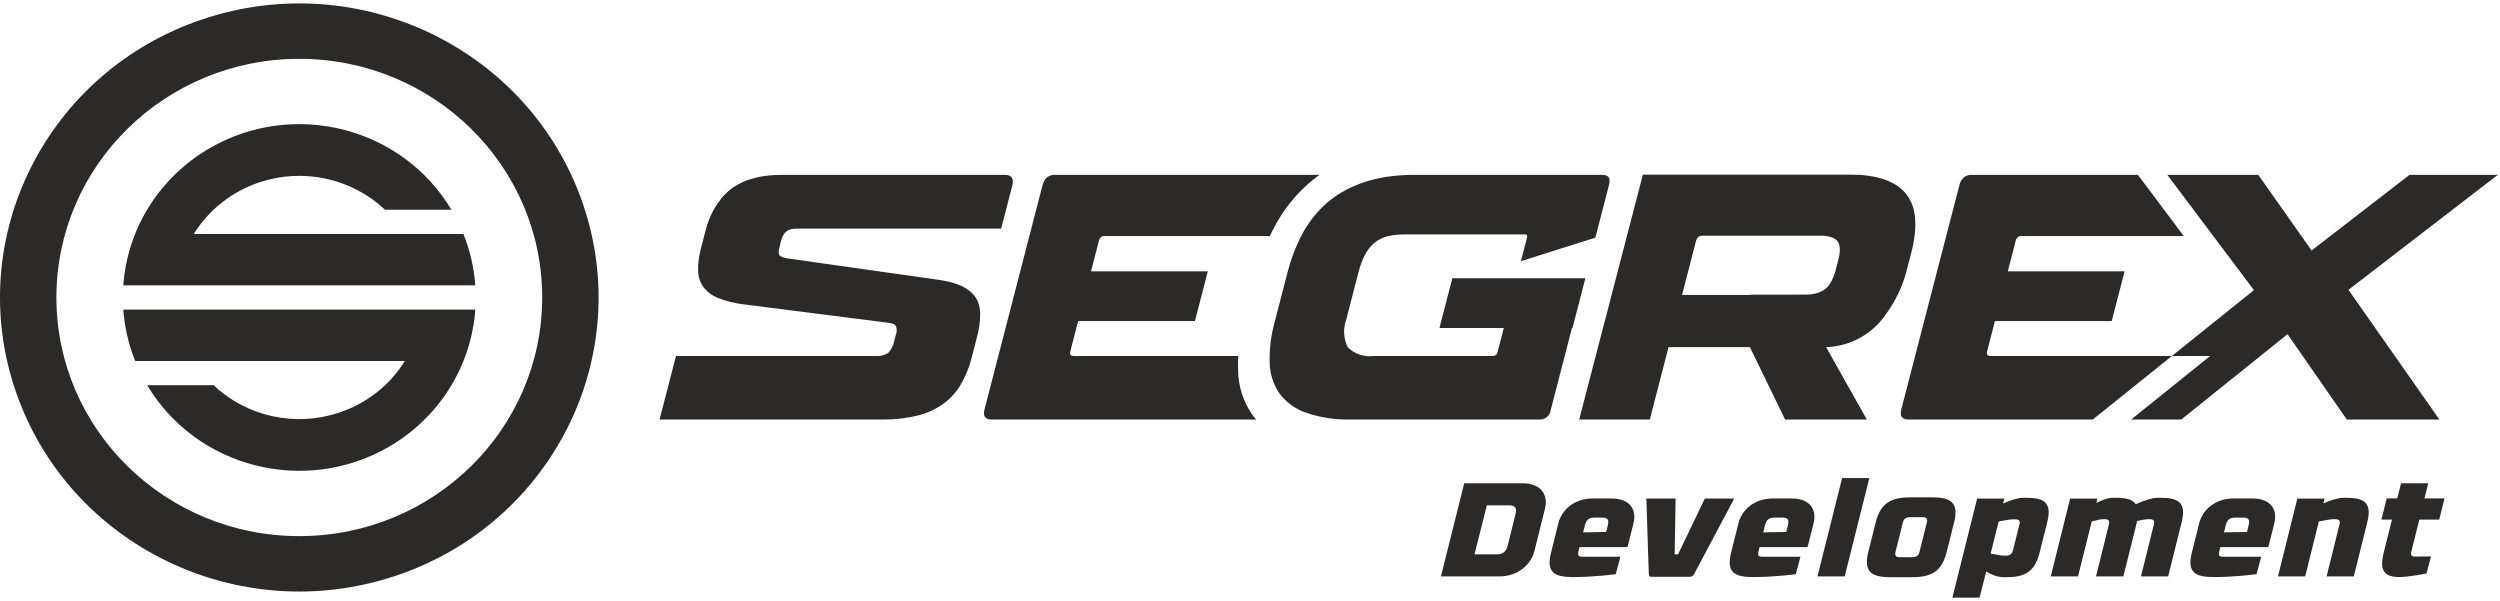 <svg width="366" height="88" viewBox="0 0 366 88" fill="none" xmlns="http://www.w3.org/2000/svg">
<g clip-path="url(#clip0_757_6691)">
<path d="M286.081 76.475L284.99 80.818C284.277 83.701 282.711 84.499 279.936 84.499H276.725C273.969 84.499 272.8 83.701 273.513 80.818L274.604 76.475C275.317 73.611 276.902 72.812 279.658 72.812H282.869C285.645 72.812 286.794 73.611 286.081 76.475ZM281.007 80.818L282.097 76.455C282.234 75.948 282.017 75.716 281.482 75.716H279.578C279.064 75.716 278.726 75.948 278.589 76.455L277.497 80.818C277.379 81.325 277.577 81.578 278.093 81.578H279.995C280.532 81.578 280.887 81.325 281.007 80.818Z" fill="#2B2A29"/>
<path d="M289.807 87.502H285.824L289.452 72.992H293.435L293.257 73.712C294.248 73.265 295.377 72.875 296.191 72.875H296.625C299.282 72.875 300.433 73.597 299.719 76.439L298.588 80.938C297.877 83.763 296.369 84.502 293.713 84.502H293.277C292.464 84.502 291.512 84.112 290.779 83.665L289.807 87.502ZM291.433 81.036C292.286 81.192 292.841 81.347 293.396 81.347H293.673C294.209 81.347 294.565 81.134 294.684 80.627L295.654 76.752C295.793 76.245 295.557 76.03 295.02 76.03H294.744C294.189 76.03 293.535 76.186 292.602 76.343L291.433 81.036Z" fill="#2B2A29"/>
<path d="M307.053 72.992L306.914 73.615C307.805 73.207 308.558 72.875 309.311 72.875H309.727C311.197 72.875 312.227 73.109 312.681 73.81C313.791 73.303 315.078 72.875 315.893 72.875H316.309C318.965 72.875 320.096 73.595 319.402 76.42L317.419 84.385H313.437L315.338 76.731C315.456 76.245 315.258 76.011 314.724 76.011H314.446C314.069 76.011 313.295 76.186 312.841 76.284C312.841 76.381 312.841 76.499 312.799 76.616L310.857 84.385H306.855L308.756 76.731C308.877 76.245 308.679 76.011 308.142 76.011H307.864C307.351 76.011 307.014 76.186 306.238 76.322L304.219 84.385H300.234L303.068 72.992H307.053Z" fill="#2B2A29"/>
<path d="M330.362 84.055C330.362 84.055 327.39 84.483 324.099 84.483C321.345 84.483 320.155 83.782 320.887 80.9L321.959 76.615C322.455 74.647 324.258 72.973 327.033 72.973H329.728C332.484 72.973 333.455 74.647 332.96 76.615L332.148 79.828C332.089 80.062 332.089 80.101 331.891 80.101H325.052L324.893 80.763C324.754 81.347 324.913 81.503 325.486 81.503H331.038L330.362 84.055ZM329.214 76.848C329.412 76.032 329.114 75.778 328.402 75.778H327.251C326.537 75.778 326.082 76.012 325.864 76.848L325.586 77.939L328.957 77.881L329.214 76.848Z" fill="#2B2A29"/>
<path d="M336.33 72.992H340.314L340.155 73.693C341.126 73.265 342.256 72.875 343.068 72.875H343.484C346.141 72.875 347.271 73.595 346.578 76.42L344.594 84.385H340.612L342.513 76.731C342.631 76.245 342.437 76.011 341.899 76.011H341.622C341.067 76.011 340.415 76.186 339.482 76.343L337.478 84.385H333.496L336.33 72.992Z" fill="#2B2A29"/>
<path d="M349.411 72.97H350.958L351.513 70.75H355.497L354.942 72.97H357.876L357.103 76.066H354.19L353 80.837C352.9 81.246 353.039 81.481 353.496 81.481C353.555 81.481 355.896 81.461 355.896 81.461L355.24 83.954C355.24 83.954 352.684 84.48 351.197 84.48C348.52 84.48 348.502 82.825 348.956 80.995L350.184 76.066H348.641L349.411 72.97Z" fill="#2B2A29"/>
<path d="M59.271 52.847C57.065 56.4 53.656 59.077 49.644 60.41C43.236 62.549 36.148 61.002 31.266 56.395H21.548C28.77 68.481 44.594 72.528 56.895 65.432C64.24 61.196 68.988 53.673 69.584 45.324H18.051C18.237 47.905 18.825 50.441 19.791 52.847H59.271Z" fill="#2B2A29"/>
<path d="M67.845 34.254H28.363C30.571 30.701 33.978 28.024 37.991 26.691C44.4 24.551 51.487 26.099 56.37 30.706H66.087C58.867 18.62 43.042 14.573 30.74 21.668C23.394 25.904 18.647 33.426 18.051 41.777H69.584C69.397 39.196 68.811 36.66 67.845 34.254Z" fill="#2B2A29"/>
<path d="M2.338 57.389C10.117 79.896 34.994 91.947 57.901 84.304C80.809 76.661 93.075 52.219 85.295 29.712C77.516 7.205 52.64 -4.846 29.732 2.797C6.824 10.44 -5.441 34.882 2.338 57.389ZM43.816 8.613C63.456 8.613 79.376 24.255 79.376 43.551C79.376 62.846 63.456 78.488 43.816 78.488C24.178 78.488 8.258 62.846 8.258 43.551C8.258 24.255 24.178 8.613 43.816 8.613Z" fill="#2B2A29"/>
<path d="M270.063 84.385H266.078L269.686 69.992H273.671L270.063 84.385Z" fill="#2B2A29"/>
<path d="M276.16 45.903L276.176 45.88L276.261 45.766L276.278 45.742L276.359 45.628L276.376 45.606L276.394 45.582L276.41 45.559L276.441 45.513L276.457 45.489L276.49 45.444L276.506 45.42L276.511 45.412L276.554 45.349L276.57 45.327L276.585 45.303L276.601 45.279L276.617 45.256L276.648 45.208L276.663 45.184L276.676 45.161L276.692 45.137L276.707 45.115L276.722 45.091L276.738 45.067L276.753 45.043L276.769 45.019L276.784 44.996L276.8 44.972L276.83 44.924L276.942 44.744L276.952 44.727L276.973 44.695C277.016 44.627 277.057 44.559 277.097 44.489L277.122 44.446L277.132 44.432L277.148 44.403L277.158 44.388L277.174 44.359L277.182 44.344L277.19 44.329L277.2 44.315L277.217 44.286L277.234 44.255L277.277 44.181L277.293 44.153C277.328 44.093 277.36 44.032 277.393 43.973C277.434 43.899 277.475 43.824 277.515 43.75L277.517 43.744L277.523 43.732C277.6 43.591 277.672 43.45 277.742 43.309L277.825 43.14L278.008 42.754L278.024 42.717L278.057 42.647L278.132 42.48L278.189 42.345L278.266 42.167L278.284 42.127L278.291 42.111L278.3 42.088L278.33 42.015L278.379 41.892L278.41 41.814L278.416 41.798L278.425 41.777L278.485 41.624L278.527 41.511L278.57 41.4L278.593 41.339L278.635 41.221L278.663 41.143L278.709 41.012L278.79 40.77L278.818 40.688L278.864 40.544L278.895 40.444L278.911 40.396L278.996 40.109L279.017 40.035L279.043 39.941L279.056 39.901L279.081 39.807L279.102 39.73L279.141 39.588L279.484 38.256L279.804 37.023L279.825 36.939L279.887 36.693L279.944 36.447L279.961 36.38L279.964 36.365L279.974 36.319L280 36.203L280.006 36.173L280.018 36.123L280.052 35.963L280.068 35.882L280.073 35.855L280.085 35.804L280.116 35.647L280.129 35.568L280.157 35.411L280.171 35.334L280.197 35.178L280.206 35.132L280.21 35.103L280.215 35.066L280.222 35.026L280.245 34.873L280.25 34.84L280.256 34.797L280.286 34.57L280.313 34.347L280.336 34.126L280.349 33.978L280.362 33.834L280.367 33.768V33.764L280.372 33.69L280.377 33.619L280.38 33.547L280.385 33.476L280.392 33.335V33.331L280.395 33.263L280.402 32.984L280.403 32.777L280.402 32.641V32.615C280.4 32.493 280.397 32.371 280.39 32.251V32.193C280.387 32.105 280.38 32.018 280.372 31.932V31.912L280.366 31.848L280.354 31.72L280.33 31.531L280.32 31.459L280.313 31.405L280.308 31.374L280.304 31.343L280.297 31.303L280.294 31.28L280.271 31.159L280.25 31.048L280.248 31.037V31.032L280.235 30.976L280.224 30.916L280.209 30.857L280.196 30.798L280.181 30.738L280.135 30.564L280.126 30.526L280.119 30.506L280.068 30.334L280.033 30.22L280.003 30.137L279.993 30.108L279.933 29.943L279.912 29.888L279.843 29.728L279.797 29.62L279.748 29.514L279.672 29.359L279.646 29.308C279.521 29.07 279.381 28.841 279.225 28.621L279.212 28.602L279.202 28.589L279.198 28.583L279.189 28.57L279.185 28.563L279.181 28.559L279.171 28.546L279.167 28.539L279.148 28.514L279.145 28.509L279.14 28.502L279.135 28.494L279.13 28.49L279.096 28.445L279.086 28.433L279.047 28.382L279.042 28.377L279.037 28.371L279.03 28.364L279.016 28.345L279.011 28.34L278.994 28.323L278.98 28.303L278.968 28.292L278.944 28.26L278.901 28.212L278.875 28.183L278.859 28.164L278.802 28.101L278.7 27.992L278.64 27.931L278.571 27.864L278.532 27.827L278.447 27.745L278.358 27.667L278.22 27.551L278.078 27.437L277.953 27.343L277.882 27.291L277.84 27.262L277.78 27.221L277.76 27.206L277.729 27.186L277.669 27.147L277.571 27.083L277.408 26.983L277.297 26.919L277.127 26.825L276.95 26.733L276.885 26.701L276.831 26.674L276.787 26.653L276.771 26.645L276.74 26.631L276.648 26.587L276.586 26.56L276.395 26.478L276.332 26.453L276.266 26.425L276.245 26.417L276.201 26.401L276.069 26.35L275.935 26.302L275.876 26.281L275.866 26.278L275.798 26.254L275.729 26.231L275.716 26.226L275.659 26.207L275.587 26.186L275.517 26.164L275.445 26.141L275.373 26.12L275.226 26.079L275.151 26.058L275.078 26.039L275.001 26.019L274.926 26L274.848 25.981L274.735 25.955L274.614 25.928L274.454 25.894L274.374 25.877L274.129 25.83L273.878 25.787L273.793 25.774L273.622 25.747L273.449 25.723L273.3 25.703L273.272 25.7L273.184 25.689L272.913 25.659L272.822 25.649L272.631 25.628H272.614L272.443 25.614L272.164 25.593H272.151L272.138 25.591H272.111L272.085 25.588H272.031L272.018 25.586H271.478L271.408 25.585L271.281 25.58L271.153 25.577L271.077 25.575H271.063L270.987 25.573H270.791L270.686 25.572H270.673L270.448 25.57H240.514L240.509 25.59L234.914 47.131L234.916 47.096L231.195 61.42H241.531L244.275 50.816C246.045 50.819 254.392 50.824 256.186 50.824L261.34 61.42H273.311C272.629 60.247 267.346 50.824 267.346 50.824C270.926 50.698 274.219 48.86 276.16 45.903ZM269.343 36.663L269.335 36.811L269.331 36.861L269.33 36.89L269.326 36.912L269.323 36.963L269.318 37.016L269.312 37.069L269.299 37.177L269.291 37.231L269.281 37.295L269.273 37.344L269.263 37.406L269.255 37.458L269.243 37.515L269.233 37.575L269.22 37.634L269.209 37.693L269.183 37.815L269.153 37.94L269.142 37.987L269.139 38.003L269.106 38.131L268.892 38.953L268.786 39.363L268.776 39.402L268.77 39.432L268.758 39.472L268.732 39.568L268.713 39.636L268.695 39.702L268.675 39.767L268.655 39.831L268.615 39.958L268.603 39.993L268.574 40.083L268.533 40.205L268.489 40.324L268.476 40.364L268.468 40.383L268.424 40.497L268.378 40.609L268.332 40.718L268.308 40.773L268.236 40.928L268.213 40.98L268.187 41.029L268.162 41.079L268.11 41.176L268.086 41.224L268.034 41.317L268.007 41.361L267.94 41.471L267.927 41.493L267.87 41.577L267.843 41.62L267.774 41.714L267.758 41.737L267.728 41.775L267.64 41.886L267.611 41.922L267.578 41.958L267.549 41.99L267.519 42.024L267.488 42.058L267.394 42.151L267.363 42.18L267.343 42.197L267.296 42.237L267.265 42.266L267.23 42.292L267.163 42.345L267.131 42.369L267.075 42.409L267.07 42.412L267.049 42.427L267.01 42.452L266.962 42.483L266.874 42.538L266.783 42.589L266.626 42.671L266.6 42.682L266.582 42.69L266.54 42.711L266.517 42.72L266.509 42.723L266.443 42.751L266.419 42.762H266.416L266.298 42.808L266.216 42.839L266.155 42.86L266.071 42.887L265.919 42.93L265.911 42.934L265.88 42.941L265.843 42.951L265.795 42.962L265.746 42.975L265.643 42.998L265.606 43.007L265.521 43.023L265.397 43.046L265.354 43.054H265.35L265.27 43.067L265.19 43.078L265.181 43.08L265.137 43.086H265.132L265.093 43.091L265.005 43.1L264.914 43.112L264.868 43.115L264.821 43.12L264.775 43.124H264.631L264.194 43.128H263.769L263.479 43.129H263.474L261.538 43.137H260.78L260.628 43.139H259.858L259.399 43.14H258.625L258.469 43.142H256.418L256.056 43.181H246.251L248.28 35.345C248.316 35.196 248.373 35.053 248.451 34.922C248.469 34.891 248.489 34.862 248.51 34.833L248.523 34.817L248.549 34.787L248.59 34.742C248.608 34.724 248.628 34.707 248.647 34.691L248.691 34.655L248.708 34.644L248.724 34.634L248.739 34.625L248.773 34.606L248.789 34.596L248.805 34.588L248.823 34.58L248.84 34.574L248.858 34.566L248.874 34.559L248.892 34.553L248.911 34.546L248.929 34.542L248.949 34.537L248.967 34.532L248.987 34.527L249.006 34.524L249.026 34.519L249.047 34.517L249.066 34.514L249.088 34.511L249.107 34.509L249.129 34.508H266.83L266.863 34.511H266.878L266.91 34.514H266.927L266.958 34.517L266.974 34.519H266.99L267.021 34.522L267.052 34.524L267.114 34.53L267.235 34.545L267.279 34.549L267.292 34.553L267.336 34.557L267.349 34.559L267.363 34.562L267.389 34.566L267.402 34.569L267.428 34.572L267.441 34.575L267.48 34.58L267.493 34.583L267.506 34.585L267.518 34.588L267.531 34.589L267.544 34.593L267.557 34.594L267.568 34.597L267.581 34.599L267.594 34.602L267.607 34.604L267.619 34.607L267.669 34.617L267.73 34.631L267.79 34.644L267.839 34.657L267.851 34.658L267.896 34.672L267.919 34.676L267.976 34.692L267.986 34.696L268.009 34.702L268.019 34.705L268.03 34.708L268.04 34.712L268.052 34.715L268.072 34.723L268.115 34.737L268.154 34.752L268.231 34.781L268.27 34.795L268.412 34.859L268.513 34.912L268.539 34.928L268.608 34.968L268.675 35.013L268.696 35.027L268.724 35.048L268.752 35.071L268.804 35.113L268.83 35.135L268.85 35.153L268.879 35.18L268.895 35.198L268.902 35.202L268.946 35.25L268.967 35.274L268.972 35.279L268.988 35.3L269.008 35.326L269.029 35.352L269.065 35.406L269.067 35.409L269.082 35.433L269.093 35.451L269.101 35.462L269.109 35.478L269.117 35.491L269.132 35.522L269.148 35.552L269.163 35.582L269.171 35.602L269.178 35.615L269.191 35.647L269.217 35.714L269.228 35.749L269.261 35.855L269.269 35.892L269.295 36.008L269.302 36.044L269.315 36.126L269.33 36.242V36.251L269.34 36.381V36.428L269.343 36.519V36.663Z" fill="#2B2A29"/>
<path d="M143.163 44.191C143.148 44.156 143.133 44.12 143.119 44.087L143.112 44.074L143.102 44.051L143.097 44.038L143.092 44.027L143.086 44.016L143.076 43.994L143.07 43.983L143.055 43.949L143.053 43.945L143.048 43.938L143.044 43.925L143.037 43.913L143.03 43.904L143.026 43.891L143.019 43.88L143.003 43.848L142.999 43.843L142.996 43.836L142.99 43.825L142.985 43.814L142.981 43.809L142.978 43.803L142.972 43.791L142.967 43.78L142.96 43.77L142.947 43.748L142.944 43.742L142.941 43.737L142.936 43.726L142.929 43.716L142.924 43.71L142.923 43.705L142.916 43.694L142.91 43.684L142.905 43.676L142.903 43.673L142.897 43.661L142.89 43.652L142.885 43.644L142.884 43.641L142.877 43.63L142.87 43.62L142.866 43.61L142.825 43.546L142.782 43.483C142.756 43.447 142.732 43.41 142.704 43.373L142.684 43.347L142.665 43.32L142.643 43.293L142.622 43.267L142.601 43.24L142.516 43.137L142.425 43.035L142.402 43.011C142.299 42.901 142.191 42.797 142.077 42.697C142.033 42.659 141.987 42.622 141.94 42.585C141.798 42.47 141.649 42.365 141.496 42.268L141.432 42.228L141.336 42.17C141.247 42.117 141.158 42.067 141.067 42.019L141.062 42.017L141.057 42.014L141.027 42L141.016 41.993L141 41.985L140.978 41.974L140.97 41.971L140.965 41.968L140.947 41.958L140.934 41.952L140.926 41.949L140.825 41.899L140.698 41.841L140.524 41.767L140.462 41.742L140.436 41.73L140.402 41.716L140.317 41.682L140.284 41.669L140.255 41.66L139.973 41.557L139.912 41.536L139.728 41.475L139.68 41.461L139.626 41.445L139.476 41.4L139.421 41.384L139.328 41.357L139.263 41.341L139.21 41.326L139.103 41.297L138.993 41.27L138.882 41.244L138.827 41.23L138.712 41.204L138.689 41.199L138.655 41.192L138.613 41.184L138.598 41.18L138.585 41.177L138.423 41.142L138.353 41.129L138.245 41.108L138.139 41.087L138.125 41.084L138.066 41.073L137.943 41.052L137.927 41.049L137.88 41.041L137.819 41.031L137.757 41.02L137.746 41.018L137.63 40.999L137.568 40.991L137.504 40.98L137.44 40.97L137.31 40.952L115.385 37.842L115.356 37.839L115.267 37.825L115.155 37.804L115.099 37.794L115.047 37.783L115.021 37.778L114.97 37.765L114.946 37.761L114.872 37.743L114.848 37.736H114.843L114.827 37.73L114.784 37.719L114.781 37.717L114.76 37.712L114.737 37.706L114.694 37.692L114.632 37.672L114.613 37.666L114.593 37.658L114.564 37.648L114.556 37.645L114.538 37.639L114.518 37.631L114.5 37.624L114.482 37.616L114.466 37.608L114.459 37.607L114.45 37.6L114.386 37.57L114.381 37.568L114.355 37.555L114.326 37.538L114.299 37.522L114.291 37.517L114.286 37.514L114.262 37.496L114.214 37.462L114.205 37.456L114.193 37.444L114.185 37.438L114.18 37.435L114.174 37.427L114.164 37.419L114.159 37.413L114.148 37.4C114.1 37.348 114.064 37.287 114.046 37.221L114.033 37.175L114.03 37.161L114.017 37.093L114.014 37.058L114.012 37.039L114.01 37.021L114.007 36.983V36.922C114.007 36.888 114.009 36.851 114.01 36.813L114.012 36.79C114.014 36.753 114.017 36.713 114.022 36.671L114.028 36.622C114.054 36.437 114.092 36.254 114.139 36.073L114.368 35.188L114.381 35.135L114.397 35.082L114.404 35.059L114.407 35.051L114.412 35.035L114.419 35.01L114.425 34.992L114.427 34.986L114.435 34.962L114.453 34.913L114.469 34.865L114.475 34.847L114.487 34.819L114.503 34.774L114.513 34.75L114.542 34.682L114.546 34.674L114.552 34.66L114.562 34.639L114.584 34.596L114.598 34.564L114.603 34.554L114.637 34.492L114.683 34.411L114.694 34.392L114.719 34.354L114.73 34.334L114.768 34.28L114.846 34.174L114.861 34.158L114.874 34.14L114.88 34.132L114.889 34.124L114.903 34.107L114.916 34.091L114.975 34.026L114.991 34.012L115.006 33.998L115.013 33.989L115.021 33.982L115.068 33.938L115.093 33.916L115.101 33.909L115.111 33.9L115.116 33.897L115.119 33.895L115.12 33.892L115.124 33.89L115.125 33.887L115.129 33.885L115.133 33.882L115.135 33.879L115.138 33.877L115.143 33.873L115.147 33.871L115.151 33.866L115.155 33.864L115.163 33.856L115.169 33.853L115.171 33.85L115.174 33.849L115.178 33.847L115.181 33.844L115.186 33.84L115.189 33.837L115.192 33.835L115.197 33.831L115.2 33.829L115.207 33.824L115.21 33.823L115.217 33.818L115.223 33.815L115.23 33.81L115.238 33.805L115.241 33.802L115.258 33.794L115.261 33.791L115.264 33.789L115.287 33.776L115.325 33.754L115.331 33.751L115.344 33.743L115.357 33.736L115.365 33.731L115.383 33.722L115.406 33.712L115.427 33.696L115.432 33.693L115.475 33.674L115.496 33.666L115.519 33.656L115.584 33.632L115.607 33.622L115.615 33.619L115.631 33.614L115.645 33.609L115.654 33.606L115.677 33.598L115.702 33.592L115.774 33.571L115.824 33.556L115.901 33.539L115.953 33.529L116.061 33.51L116.089 33.507L116.118 33.502L116.146 33.497L116.164 33.496L116.174 33.494L116.291 33.483L116.321 33.481L116.352 33.478L116.381 33.476L116.443 33.473H116.474L116.49 33.471H116.505L116.568 33.47H146.568L148.199 27.171C148.212 27.12 148.223 27.07 148.233 27.022L148.238 26.996L148.246 26.958L148.251 26.919L148.255 26.906L148.256 26.895L148.259 26.869L148.261 26.858L148.264 26.832L148.266 26.821L148.268 26.808V26.797L148.269 26.786L148.271 26.773V26.762L148.272 26.749L148.274 26.738V26.441L148.271 26.422V26.412L148.269 26.401V26.387L148.268 26.377V26.363L148.263 26.334L148.256 26.305L148.255 26.295L148.253 26.29L148.25 26.277L148.248 26.268L148.245 26.26L148.243 26.255L148.237 26.233L148.222 26.184L148.219 26.177C148.21 26.156 148.202 26.135 148.192 26.116C148.178 26.085 148.163 26.058 148.147 26.03L148.143 26.024L148.14 26.018L148.137 26.015L148.134 26.008L148.127 25.998L148.124 25.995L148.119 25.989L148.117 25.986L148.08 25.938L148.07 25.926L148.063 25.918L148.052 25.907L148.046 25.899L148.021 25.875L148.016 25.872L148.013 25.869L148.01 25.864L148.006 25.862L147.998 25.854L147.993 25.851L147.987 25.845L147.982 25.843L147.979 25.84L147.974 25.836L147.97 25.833L147.966 25.83L147.962 25.827L147.949 25.817L147.944 25.814L147.936 25.808L147.926 25.803L147.921 25.799L147.918 25.796L147.913 25.793L147.908 25.791L147.905 25.788L147.89 25.779L147.886 25.777L147.882 25.774L147.877 25.771L147.872 25.769L147.863 25.763L147.858 25.761L147.848 25.755L147.843 25.753L147.833 25.747L147.828 25.745L147.822 25.742L147.817 25.74L147.812 25.737L147.804 25.734L147.794 25.729L147.784 25.726L147.776 25.721L147.766 25.718L147.757 25.713L147.737 25.706L147.727 25.702L147.708 25.695L147.699 25.692L147.688 25.687L147.659 25.678L147.647 25.674L147.637 25.671L147.628 25.67L147.616 25.666L147.606 25.663L147.595 25.66L147.585 25.657L147.574 25.655L147.551 25.649L147.541 25.647L147.53 25.644L147.518 25.642L147.507 25.639L147.484 25.636L147.472 25.633L147.461 25.631L147.448 25.63L147.436 25.628L147.425 25.625L147.412 25.623L147.401 25.622L147.388 25.62L147.376 25.618L147.35 25.615L147.339 25.613L147.325 25.612H147.312L147.299 25.61H147.286L147.26 25.607H147.247L147.234 25.605H114.043L114.004 25.607H113.965L113.924 25.609H113.885L113.806 25.612L113.765 25.613L113.57 25.622L113.532 25.623L113.414 25.628L113.375 25.633L113.336 25.634L113.299 25.637L113.259 25.639L113.222 25.641L113.184 25.644L113.145 25.645L113.107 25.649L113.07 25.65L113.032 25.654L112.993 25.657L112.956 25.66L112.918 25.662L112.876 25.665L112.725 25.678L112.69 25.681L112.652 25.684L112.614 25.689L112.578 25.692L112.541 25.695L112.505 25.7L112.467 25.703L112.432 25.708L112.396 25.711L112.322 25.719C112.237 25.729 112.153 25.74 112.069 25.751C111.891 25.776 111.717 25.801 111.545 25.828L111.496 25.836L111.351 25.862L111.302 25.872L111.279 25.877L111.255 25.88L111.23 25.885L111.207 25.889L111.158 25.899L111.135 25.904L111.111 25.909L111.088 25.913L111.039 25.923L110.993 25.933L110.969 25.938L110.946 25.944L110.921 25.949L110.853 25.963L110.828 25.968L110.763 25.995L110.741 26.002L110.716 26.006L110.693 26.011L110.67 26.018L110.647 26.023L110.626 26.029L110.581 26.038L110.558 26.045L110.535 26.05L110.514 26.056L110.491 26.063L110.262 26.122L110.249 26.125L110.234 26.128L110.221 26.133L110.207 26.136L110.192 26.141L110.163 26.148L110.148 26.152L110.135 26.157L110.12 26.16L110.105 26.165L110.091 26.169L110.061 26.178L110.048 26.181L110.034 26.186L110.019 26.189L109.989 26.199L109.976 26.202L109.947 26.212L109.932 26.215L109.903 26.225L109.89 26.229L109.875 26.233L109.846 26.242L109.831 26.245L109.818 26.25L109.789 26.26L109.774 26.263L109.759 26.268L109.746 26.273L109.717 26.282L109.704 26.287L109.674 26.297L109.661 26.3L109.632 26.31L109.619 26.314L109.604 26.319L109.591 26.324L109.562 26.334L109.549 26.338L109.519 26.348L109.506 26.353L109.491 26.359L109.478 26.364L109.464 26.369L109.451 26.374L109.436 26.379L109.423 26.383L109.408 26.388L109.395 26.395L109.38 26.399L109.367 26.404L109.353 26.409L109.34 26.414L109.119 26.499L109.06 26.523L109.011 26.542L108.905 26.585L108.798 26.632L108.589 26.725L108.558 26.739L108.541 26.747L108.535 26.752L108.527 26.756L108.488 26.775L108.473 26.781L108.465 26.786L108.457 26.789L108.45 26.792L108.442 26.797L108.426 26.804L108.419 26.808L108.411 26.812L108.404 26.815L108.396 26.82L108.373 26.831L108.365 26.834L108.357 26.839L108.35 26.842L108.342 26.847L108.336 26.85L108.328 26.853L108.319 26.858L108.313 26.861L108.305 26.866L108.297 26.869L108.29 26.874L108.282 26.877L108.275 26.881L108.267 26.885L108.259 26.889L108.252 26.893L108.244 26.897L108.238 26.901L108.23 26.905L108.221 26.91L108.215 26.914L108.176 26.934L108.169 26.938L108.153 26.946L108.146 26.951L108.138 26.954L108.13 26.959L108.123 26.962L108.115 26.967L108.107 26.971L108.101 26.975L108.003 27.03L107.957 27.055L107.952 27.057L107.949 27.06L107.944 27.064L107.931 27.07L107.926 27.073L107.923 27.076L107.918 27.078L107.913 27.081L107.91 27.083L107.905 27.086L107.9 27.087L107.897 27.091L107.892 27.094L107.887 27.096L107.883 27.099L107.879 27.1L107.874 27.104L107.87 27.105L107.861 27.112L107.857 27.113L107.852 27.116L107.848 27.118L107.844 27.121L107.839 27.123L107.834 27.126L107.831 27.129L107.826 27.131L107.821 27.134L107.818 27.136L107.808 27.142L107.805 27.144L107.8 27.147L107.795 27.148L107.792 27.152L107.787 27.153L107.782 27.157L107.779 27.16L107.774 27.161L107.769 27.165L107.766 27.166L107.756 27.173L107.753 27.176L107.748 27.177L107.745 27.181L107.74 27.184L107.735 27.185L107.73 27.189L107.727 27.19L107.722 27.193L107.537 27.312L107.498 27.338C107.461 27.362 107.425 27.386 107.389 27.41L107.32 27.456L107.302 27.471L107.273 27.49L107.263 27.498L107.234 27.517L107.225 27.525L107.196 27.545L107.188 27.551L107.178 27.559L107.168 27.566L107.16 27.572L107.15 27.58L107.132 27.593L107.123 27.599L107.113 27.607L107.105 27.614L107.095 27.62L107.087 27.628L107.067 27.641L107.059 27.649C107.015 27.683 106.972 27.716 106.93 27.75C106.878 27.792 106.827 27.833 106.775 27.877L106.772 27.88L106.741 27.904L106.734 27.91L106.729 27.914L106.72 27.923L106.715 27.926L106.711 27.93L106.703 27.934L106.69 27.947L106.687 27.949L106.525 28.09L106.499 28.116L106.484 28.127L106.471 28.14L106.458 28.151L106.445 28.164L106.431 28.177L106.417 28.188L106.404 28.201L106.351 28.252L106.337 28.265L106.324 28.276C106.28 28.318 106.236 28.361 106.194 28.403C106.128 28.469 106.063 28.533 106.001 28.599L105.924 28.679L105.913 28.692L105.9 28.704L105.887 28.719L105.875 28.732L105.849 28.757L105.838 28.772L105.825 28.786L105.813 28.799L105.8 28.812L105.789 28.826L105.776 28.839L105.764 28.854L105.753 28.866L105.74 28.881L105.704 28.922L105.634 29.003L105.629 29.008L105.626 29.014L105.616 29.024L105.613 29.028L105.603 29.038L105.599 29.043L105.595 29.049L105.59 29.054L105.586 29.059L105.577 29.069L105.573 29.073L105.568 29.078L105.565 29.084L105.555 29.094L105.552 29.099L105.547 29.104L105.544 29.109L105.539 29.115L105.536 29.12L105.531 29.125L105.528 29.129L105.523 29.134L105.519 29.139L105.515 29.144L105.511 29.15L105.506 29.155L105.5 29.165L105.511 29.186L105.508 29.19L105.503 29.195L105.5 29.2L105.495 29.205L105.492 29.21L105.487 29.216L105.484 29.221L105.479 29.226L105.472 29.235L105.467 29.24L105.464 29.245L105.459 29.251L105.453 29.261L105.448 29.266L105.441 29.275L105.436 29.28L105.433 29.287L105.428 29.291L105.422 29.301L105.417 29.306L105.413 29.311L105.408 29.317L105.405 29.322L105.4 29.327L105.397 29.331L105.392 29.338L105.389 29.343L105.363 29.375L105.322 29.428L105.299 29.458L105.258 29.513L105.157 29.652L105.129 29.689L105.088 29.748L105.005 29.866L104.943 29.956L104.765 30.233L104.728 30.294L104.708 30.326L104.689 30.36L104.651 30.421L104.486 30.709L104.465 30.746L104.432 30.807L104.29 31.078L104.266 31.126L104.225 31.208L104.078 31.516L104.031 31.622L103.893 31.941L103.849 32.05L103.765 32.269L103.722 32.379L103.652 32.577L103.642 32.604L103.631 32.637L103.603 32.718L103.565 32.831L103.536 32.92L103.526 32.947L103.518 32.974L103.49 33.062L103.454 33.179L103.384 33.414L103.351 33.534L103.288 33.775L102.638 36.283L102.622 36.346L102.607 36.407L102.591 36.468L102.576 36.527L102.563 36.586L102.548 36.647C102.41 37.217 102.31 37.794 102.248 38.377L102.243 38.428L102.238 38.477C102.233 38.529 102.23 38.58 102.225 38.63L102.222 38.681L102.215 38.781L102.214 38.829L102.21 38.879L102.209 38.928L102.205 39.024L102.204 39.121V39.448L102.209 39.583L102.212 39.628L102.214 39.673V39.797L102.215 39.813V39.884L102.217 39.9V39.985L102.219 39.992V40L102.22 40.008V40.03L102.222 40.038V40.046L102.225 40.062V40.077L102.228 40.085V40.091L102.232 40.107V40.114L102.235 40.13L102.24 40.166C102.333 40.861 102.601 41.52 103.023 42.083C103.595 42.791 104.347 43.333 105.206 43.657C106.352 44.099 107.55 44.398 108.773 44.544L129.996 47.25C130.618 47.316 131.005 47.471 131.159 47.717C131.32 48.138 131.315 48.602 131.149 49.02L130.894 50.005C130.78 50.624 130.483 51.199 130.04 51.653C129.495 52.015 128.839 52.18 128.184 52.121H98.966L96.559 61.419H129.147C130.909 61.45 132.667 61.249 134.376 60.829C135.736 60.491 137.018 59.897 138.149 59.082C139.187 58.311 140.054 57.34 140.698 56.229C141.398 55.002 141.925 53.685 142.263 52.318L143.001 49.463C143.321 48.324 143.489 47.15 143.504 45.97C143.505 45.364 143.391 44.762 143.171 44.196L143.163 44.191Z" fill="#2B2A29"/>
<path d="M214.363 70.75H222.887C225.643 70.75 226.673 72.465 226.198 74.412L224.632 80.703C224.116 82.669 222.232 84.384 219.478 84.384H210.953L214.363 70.75ZM221.896 75.171C222.094 74.372 221.796 73.982 220.944 73.982H217.674L215.87 81.15H219.14C219.992 81.15 220.508 80.76 220.706 79.962L221.896 75.171Z" fill="#2B2A29"/>
<path d="M236.547 84.055C236.547 84.055 233.574 84.483 230.283 84.483C227.527 84.483 226.339 83.782 227.072 80.9L228.142 76.615C228.637 74.647 230.441 72.973 233.217 72.973H235.912C238.668 72.973 239.639 74.647 239.144 76.615L238.331 79.828C238.271 80.062 238.271 80.101 238.073 80.101H231.235L231.076 80.763C230.938 81.347 231.096 81.503 231.67 81.503H237.221L236.547 84.055ZM235.397 76.848C235.595 76.032 235.298 75.778 234.585 75.778H233.435C232.72 75.778 232.265 76.012 232.048 76.848L231.77 77.939L235.14 77.881L235.397 76.848Z" fill="#2B2A29"/>
<path d="M247.35 84.441H241.819C241.503 84.441 241.405 84.362 241.383 83.992C241.325 82.649 241.027 72.988 241.027 72.988H245.308L245.171 81.15H245.666L249.59 72.988H253.892C253.892 72.988 248.758 82.649 248.044 83.992C247.845 84.362 247.669 84.441 247.35 84.441Z" fill="#2B2A29"/>
<path d="M262.91 84.055C262.91 84.055 259.937 84.483 256.646 84.483C253.89 84.483 252.702 83.782 253.435 80.9L254.506 76.615C255 74.647 256.804 72.973 259.58 72.973H262.275C265.031 72.973 266.002 74.647 265.508 76.615L264.695 79.828C264.634 80.062 264.634 80.101 264.437 80.101H257.598L257.44 80.763C257.301 81.347 257.459 81.503 258.034 81.503H263.584L262.91 84.055ZM261.761 76.848C261.959 76.032 261.661 75.778 260.948 75.778H259.799C259.084 75.778 258.628 76.012 258.411 76.848L258.133 77.939L261.503 77.881L261.761 76.848Z" fill="#2B2A29"/>
<path d="M330.62 25.602H317.299L329.973 42.477L329.197 43.099L317.96 52.12H323.56L311.992 61.422H319.336L334.894 48.922L343.574 61.422H357.131L343.814 42.429L365.667 25.602H352.745L338.415 36.672L330.62 25.602Z" fill="#2B2A29"/>
<path d="M227.023 60.04L230.135 48.02L230.214 48.017L230.452 47.094L232.098 40.736H212.62L210.736 48.017H220.156L219.248 51.523C219.202 51.869 218.897 52.126 218.541 52.114H201.192C199.76 52.315 198.317 51.842 197.298 50.835C196.675 49.532 196.609 48.039 197.119 46.688L197.212 46.308L197.318 45.898L197.54 45.044L198.841 40.009L198.867 39.912L198.874 39.889L198.875 39.878L198.879 39.868L198.885 39.846L198.887 39.834L198.89 39.823L198.893 39.814L198.9 39.791L198.901 39.781L198.908 39.759L198.911 39.749L198.913 39.738L198.919 39.716L198.923 39.706L198.929 39.684L198.934 39.663L198.937 39.651L198.941 39.642L198.944 39.631L198.946 39.621L198.949 39.61L198.952 39.6L198.955 39.589L198.959 39.58L198.96 39.568L198.964 39.557L198.97 39.538L198.973 39.526L198.977 39.517L198.983 39.496L198.985 39.485L198.988 39.475L198.991 39.464L198.995 39.454L198.998 39.443L199.001 39.433L199.003 39.424L199.006 39.413L199.013 39.393L199.016 39.382L199.021 39.361L199.024 39.352L199.03 39.331L199.06 39.236L199.163 38.917L199.169 38.895L199.177 38.872L199.184 38.85L199.192 38.827L199.223 38.739L199.3 38.523L199.333 38.439L199.339 38.421L199.347 38.397L199.38 38.312L199.413 38.23L199.479 38.068L199.512 37.988L199.543 37.918L199.546 37.911L199.563 37.873L199.581 37.834L199.592 37.805L199.597 37.797L199.6 37.789L199.615 37.759L199.631 37.72L199.635 37.712L199.649 37.684L199.664 37.651L199.666 37.647L199.667 37.644L199.685 37.61L199.702 37.573L199.737 37.499L199.791 37.392L199.795 37.387L199.811 37.358L199.829 37.322L199.84 37.298L199.847 37.289L199.865 37.254L199.883 37.22L199.893 37.202L199.902 37.186L199.92 37.153L199.96 37.087L199.997 37.019L200.036 36.955L200.044 36.939L200.056 36.923L200.095 36.859L200.102 36.849L200.116 36.827L200.133 36.801L200.136 36.796L200.155 36.764L200.237 36.642L200.24 36.638L200.258 36.612L200.278 36.581L200.299 36.553L200.341 36.493L200.407 36.407L200.493 36.294L200.516 36.267L200.521 36.262L200.539 36.24L200.56 36.213L200.583 36.185L200.604 36.16L200.627 36.134L200.634 36.126L200.65 36.107L200.673 36.083L200.697 36.056L200.736 36.012L200.743 36.004L200.79 35.953L200.838 35.905L200.861 35.881L200.957 35.786L200.981 35.763L201.032 35.717L201.055 35.693L201.081 35.672L201.13 35.627L201.156 35.606L201.179 35.585L201.182 35.584L201.231 35.542L201.259 35.521L201.362 35.44L201.416 35.4L201.496 35.342L201.577 35.285L201.605 35.268L201.633 35.249L201.716 35.196L201.724 35.191L201.744 35.178L201.829 35.128L201.858 35.111L201.886 35.095L201.943 35.064L202.003 35.031L202.033 35.016L202.091 34.986L202.18 34.942L202.211 34.928L202.227 34.92L202.242 34.913L202.291 34.891L202.302 34.886L202.333 34.872L202.361 34.86L202.364 34.859L202.426 34.833L202.459 34.82L202.488 34.808L202.5 34.803L202.521 34.796L202.537 34.788L202.553 34.782L202.593 34.768L202.617 34.76L202.746 34.713L202.908 34.66L202.914 34.658L202.958 34.644L202.965 34.642L202.999 34.631L203.011 34.628L203.02 34.625H203.025L203.035 34.621L203.047 34.618L203.076 34.609H203.081L203.086 34.607L203.092 34.605L203.122 34.596H203.127L203.141 34.591H203.146L203.161 34.586H203.166L203.208 34.575L203.26 34.562L203.34 34.545L203.347 34.543L203.383 34.535L203.447 34.524L203.466 34.519L203.491 34.514L203.546 34.503L203.667 34.48L203.703 34.476L203.718 34.472L203.778 34.461L203.892 34.443L204.008 34.427L204.052 34.421L204.166 34.407L204.206 34.402L204.233 34.398L204.286 34.392L204.326 34.389L204.349 34.386L204.367 34.384L204.405 34.379H204.408L204.49 34.373L204.532 34.368H204.535L204.614 34.362L204.645 34.358L204.7 34.355L204.744 34.35L204.784 34.349L205.001 34.336L205.087 34.331C205.309 34.323 205.538 34.317 205.773 34.317H223.278C223.314 34.317 223.349 34.32 223.385 34.325L223.391 34.327H223.437L223.442 34.33H223.445L223.452 34.333L223.409 34.336H223.412L223.421 34.341H223.424L223.432 34.346L223.437 34.347L223.443 34.35L223.448 34.354L223.452 34.357L223.478 34.371L223.499 34.389L223.512 34.402L223.517 34.408L223.523 34.416L223.533 34.431L223.538 34.439L223.559 34.48L223.561 34.487L223.563 34.49L223.566 34.5L223.567 34.509L223.576 34.54L223.577 34.551V34.56L223.579 34.573V34.631L223.577 34.642V34.662L223.576 34.668V34.681L223.574 34.695L223.571 34.708L223.569 34.723L223.564 34.751L223.559 34.766L223.558 34.779V34.782L223.553 34.796L222.662 38.24L233.56 34.796L235.56 27.072L235.578 27.003L235.581 26.983L235.585 26.974L235.586 26.964L235.588 26.956L235.591 26.937L235.599 26.9C235.617 26.807 235.63 26.712 235.635 26.619L235.637 26.593V26.403L235.635 26.393V26.289L235.634 26.281L235.63 26.266L235.629 26.252L235.627 26.247C235.621 26.221 235.614 26.196 235.606 26.172L235.581 26.112L235.572 26.088L235.545 26.037V26.024L235.544 26.021V26.015L235.541 26.01L235.539 26.006L235.534 26.002L235.532 25.998L235.526 25.989L235.524 25.986L235.521 25.982V25.979L235.519 25.974L235.516 25.971L235.514 25.968L235.496 25.944L235.459 25.902L235.439 25.881L235.412 25.856L235.399 25.841L235.392 25.836L235.387 25.833L235.381 25.828L235.376 25.824L235.372 25.822L235.369 25.819L235.366 25.817L235.363 25.812L235.359 25.811L235.356 25.808L235.353 25.806L235.35 25.803L235.346 25.801L235.341 25.798L235.338 25.795L235.335 25.793L235.33 25.79L235.325 25.787L235.32 25.784L235.315 25.782L235.31 25.779L235.304 25.774L235.299 25.771L235.294 25.767L235.289 25.766L235.284 25.763L235.279 25.759L235.274 25.756L235.27 25.755L235.265 25.751L235.26 25.748L235.255 25.745L235.25 25.743L235.193 25.716L235.132 25.691C235.108 25.681 235.085 25.674 235.059 25.666L235.025 25.657L235.008 25.654L235 25.65L234.99 25.649L234.974 25.645L234.966 25.642L234.956 25.641L234.948 25.639L234.938 25.637L234.922 25.634L234.902 25.631L234.894 25.63L234.884 25.628L234.876 25.626L234.847 25.622L234.838 25.62L234.829 25.618H234.819L234.8 25.615L234.791 25.613H234.781L234.772 25.612L234.752 25.61L234.731 25.609H234.711L234.69 25.607L234.671 25.605H206.338L206.263 25.609H206.227L206.181 25.615H206.145L206.109 25.617L206.072 25.618L206.036 25.62H205.998L205.456 25.644L205.384 25.649L205.348 25.65L205.133 25.663L205.027 25.671L204.921 25.678L204.78 25.689L204.705 25.695L204.503 25.711L204.485 25.713L204.375 25.723C204.253 25.734 204.132 25.747 204.011 25.759L203.868 25.777L203.832 25.78L203.762 25.79L203.708 25.796L203.69 25.798L203.674 25.799L203.656 25.803L203.639 25.804L203.621 25.806L203.509 25.822L203.283 25.851L203.058 25.885L202.931 25.904L202.872 25.913L202.86 25.915L202.802 25.925L202.79 25.926L202.771 25.93H202.761L202.751 25.933L202.712 25.939H202.702L202.691 25.941L202.661 25.945L202.643 25.955L202.516 25.976L202.506 25.979L202.389 25.998L202.379 26.002L202.291 26.016L202.183 26.037L201.987 26.075L201.95 26.083L201.863 26.099L201.83 26.108L201.806 26.112L201.755 26.122L201.731 26.128L201.706 26.133L201.688 26.136L201.672 26.14L201.654 26.143L201.646 26.146L201.572 26.16L201.563 26.162L201.53 26.168L201.522 26.172L201.481 26.18L201.44 26.189L201.424 26.192L201.399 26.199L201.334 26.212L201.169 26.253L200.921 26.314L200.751 26.361L200.741 26.363L200.617 26.396L200.516 26.425L200.416 26.454L200.395 26.46L200.317 26.483L200.14 26.536L200.118 26.544L200.02 26.574L199.973 26.589L199.922 26.605L199.826 26.637L199.718 26.674L199.574 26.723L199.525 26.739L199.334 26.807L199.267 26.831L199.145 26.876L199.05 26.911L198.864 26.982L198.771 27.019L198.702 27.046L198.679 27.055L198.405 27.168L198.314 27.206L198.045 27.325L197.994 27.347L197.956 27.363L197.868 27.404L197.836 27.42L197.78 27.444L197.733 27.468L197.605 27.527C197.551 27.553 197.498 27.58 197.444 27.606L197.427 27.614L197.419 27.619L197.411 27.622L197.405 27.627L197.396 27.63L197.388 27.634L197.38 27.638L197.372 27.642L197.364 27.646L197.357 27.649L197.349 27.654L197.333 27.66L197.324 27.665L197.316 27.668L197.308 27.673L197.302 27.676L197.293 27.681L197.285 27.684L197.253 27.7L197.094 27.782L196.928 27.872L196.843 27.918L196.782 27.952L196.761 27.963L196.435 28.149L196.275 28.246L196.159 28.316L196.115 28.343L195.958 28.441L195.88 28.493L195.803 28.542L195.684 28.621L195.646 28.647L195.571 28.696L195.496 28.749L195.346 28.854L195.313 28.878L195.272 28.908L194.978 29.125L194.962 29.137L194.907 29.179C194.818 29.247 194.734 29.314 194.649 29.383L194.611 29.413L194.588 29.433L194.572 29.445L194.567 29.45L194.562 29.453L194.552 29.463L194.54 29.473L194.513 29.495L194.502 29.505L194.489 29.515L194.449 29.548L194.438 29.558L194.412 29.58L194.399 29.59L194.36 29.624L194.347 29.633L194.335 29.644L194.283 29.689L194.27 29.699L194.259 29.712L194.233 29.733L194.206 29.755L194.195 29.766L194.156 29.8L194.144 29.811L194.105 29.845L194.094 29.856L194.055 29.89L194.043 29.901L194.03 29.912L194.019 29.925L193.979 29.959L193.968 29.97L193.942 29.992L193.931 30.005L193.916 30.02L193.89 30.042L193.854 30.077L193.841 30.089L193.829 30.1L193.816 30.111L193.805 30.124L193.792 30.135L193.769 30.157L193.756 30.169L193.744 30.181L193.614 30.307L193.485 30.433L193.295 30.626L193.232 30.692L193.046 30.889L192.863 31.091L192.743 31.226L192.566 31.433L192.507 31.503L192.409 31.624L192.334 31.715L192.287 31.776L192.221 31.858L192.174 31.919L192.166 31.93L192.073 32.05L192.027 32.11L191.944 32.222L191.89 32.296L191.73 32.52L191.624 32.671L191.469 32.902L191.418 32.979L191.366 33.058L191.315 33.136L191.266 33.213L191.215 33.292L191.167 33.372L191.111 33.465L191.07 33.532L191.021 33.612L190.879 33.858L190.833 33.94C190.456 34.609 190.115 35.297 189.81 36.001C189.629 36.418 189.457 36.846 189.296 37.282L189.261 37.376C188.977 38.158 188.726 38.971 188.507 39.819L186.597 47.198C186.065 49.114 185.823 51.095 185.879 53.079C185.91 54.671 186.398 56.222 187.284 57.557C188.256 58.872 189.612 59.868 191.173 60.409C193.317 61.147 195.581 61.489 197.85 61.418H225.411C226.229 61.435 226.927 60.839 227.023 60.04Z" fill="#2B2A29"/>
<path d="M290.911 51.433L292.057 47.004H309.155L311.041 39.722H293.941L295.1 35.245L295.107 35.221L295.108 35.217L295.11 35.212L295.115 35.193L295.116 35.184L295.12 35.176L295.124 35.162L295.134 35.138L295.136 35.131L295.139 35.125L295.144 35.111L295.151 35.095L295.17 35.051L295.188 35.015L295.191 35.011L295.194 35.007L295.197 35L295.202 34.986L295.211 34.971L295.217 34.963L295.22 34.955L295.223 34.95L295.235 34.934L295.238 34.928L295.241 34.92L295.256 34.899L295.259 34.892L295.267 34.882L295.27 34.878L295.273 34.872L295.285 34.857L295.297 34.843L295.3 34.837L295.306 34.828L295.321 34.809L295.326 34.801L295.338 34.788L295.344 34.78L295.35 34.774L295.356 34.767L295.383 34.74L295.391 34.729L295.412 34.711L295.427 34.7L295.465 34.674L295.48 34.665L295.536 34.634L295.545 34.63L295.58 34.615L295.598 34.609L295.639 34.596L295.698 34.581L295.71 34.58L295.731 34.575H295.74L295.775 34.57L295.808 34.565L295.855 34.562H295.89L295.905 34.56H319.698L314.781 27.986L314.007 26.956L313.886 26.796L312.992 25.605H288.457L288.447 25.607H288.437L288.418 25.61H288.408L288.4 25.612L288.39 25.613H288.38L288.372 25.615L288.353 25.618H288.344L288.325 25.622L288.317 25.623L288.307 25.625L288.299 25.626L288.289 25.628L288.281 25.63L288.271 25.631L288.263 25.633L288.253 25.634L288.237 25.637L288.217 25.642L288.201 25.646L288.173 25.652L288.157 25.655L288.147 25.658L288.131 25.662L288.122 25.665L288.096 25.671L288.083 25.676L288.059 25.683L288.021 25.695C287.987 25.706 287.954 25.719 287.923 25.732L287.899 25.74L287.892 25.743L287.887 25.747L287.881 25.748L287.874 25.751L287.869 25.753L287.863 25.755L287.858 25.758L287.851 25.761L287.845 25.763L287.84 25.766L287.833 25.769L287.828 25.771L287.822 25.774L287.817 25.777L287.811 25.779L287.801 25.785L287.794 25.787L287.784 25.793L287.778 25.796L287.768 25.803L287.762 25.804L287.752 25.811L287.745 25.814L287.735 25.82L287.731 25.822L287.726 25.825C287.701 25.84 287.679 25.854 287.656 25.869L287.594 25.91L287.536 25.955L287.51 25.978L287.507 25.979L287.479 26.003L287.425 26.053L287.373 26.106L287.355 26.127L287.349 26.133L287.3 26.191L287.278 26.218L287.275 26.221L287.252 26.252L287.229 26.284L287.208 26.314L287.166 26.382L287.164 26.387L287.159 26.391V26.395L287.156 26.399L287.12 26.42L287.118 26.425L287.115 26.43L287.112 26.433V26.436L287.107 26.441V26.444L287.104 26.448V26.451L287.101 26.454L287.099 26.459L287.097 26.462L287.096 26.465L287.091 26.473L287.089 26.478L287.083 26.491L287.079 26.499L287.078 26.502L287.073 26.513L287.071 26.518L287.068 26.521V26.525L287.066 26.528L287.065 26.531L287.063 26.534V26.537L287.043 26.574L287.027 26.611L286.993 26.69L286.976 26.73L286.954 26.791L286.945 26.812L286.931 26.853L286.916 26.897L286.89 26.983L286.887 26.994L286.875 27.028L286.87 27.054L286.864 27.075L282.185 45.123L282.152 45.248L278.348 59.944C278.094 60.929 278.456 61.421 279.424 61.421H306.377L317.959 52.12L291.435 52.121C290.968 52.121 290.793 51.889 290.911 51.433Z" fill="#2B2A29"/>
<path d="M181.26 54.344C181.227 53.603 181.235 52.859 181.286 52.118H157.219C156.75 52.118 156.576 51.887 156.693 51.43L157.841 47.001H174.938L175.204 45.98L176.824 39.721H159.725L160.884 35.243L160.907 35.167L160.938 35.084L160.944 35.069L160.955 35.047L160.959 35.039L160.962 35.032L160.965 35.024L160.967 35.021L160.97 35.018L160.973 35.01L160.985 34.989L161.001 34.96L161.004 34.954L161.009 34.946L161.032 34.91L161.034 34.907L161.037 34.902L161.042 34.894L161.05 34.882L161.055 34.875L161.06 34.867L161.065 34.861L161.07 34.853L161.08 34.84L161.086 34.832L161.096 34.819L161.106 34.805L161.112 34.798L161.124 34.784L161.129 34.777L161.135 34.769L161.14 34.763L161.16 34.743L161.171 34.731L161.178 34.726L161.197 34.707L161.205 34.702L161.231 34.683L161.241 34.675L161.244 34.673L161.264 34.66L161.269 34.658L161.277 34.654L161.285 34.648L161.321 34.63L161.331 34.627L161.346 34.62L161.354 34.615L161.359 34.614L161.367 34.612L161.385 34.604L161.395 34.601L161.398 34.599L161.403 34.598L161.413 34.596L161.424 34.593L161.463 34.583L161.473 34.58L161.494 34.577L161.501 34.574L161.512 34.572L161.548 34.566H161.558L161.569 34.564L161.627 34.559H161.674L161.687 34.558H185.902C186.064 34.211 186.234 33.866 186.41 33.523L186.441 33.464C186.508 33.337 186.575 33.21 186.644 33.084L186.691 32.997L186.724 32.939L186.755 32.881L186.771 32.851L186.787 32.824L186.804 32.793L186.82 32.766L186.836 32.737L186.853 32.706L186.869 32.678L186.931 32.57L186.975 32.492L186.993 32.461L187.055 32.354L187.066 32.333L187.184 32.137L187.315 31.922L187.447 31.71L187.515 31.603L187.582 31.499L187.651 31.393L187.721 31.287L187.78 31.197L187.79 31.183L187.861 31.078L187.896 31.027L187.932 30.974L188.1 30.732L188.149 30.665L188.222 30.562L188.371 30.358L188.446 30.257L188.676 29.954L188.854 29.728L188.911 29.656L188.991 29.558L189.151 29.361L189.355 29.122L189.398 29.07L189.564 28.879L189.798 28.62L189.82 28.594L189.993 28.406L190.07 28.324L190.103 28.289L190.114 28.278L190.124 28.265L190.136 28.254L190.157 28.231L190.18 28.209L190.191 28.196L190.202 28.185L190.212 28.174L190.224 28.162L190.235 28.15L190.258 28.127L190.268 28.116L190.302 28.082L190.313 28.069L190.323 28.058L190.369 28.013L190.379 28.002L190.459 27.924L190.469 27.912L190.709 27.676C190.774 27.612 190.839 27.55 190.905 27.487C190.978 27.418 191.052 27.349 191.125 27.28L191.133 27.274L191.148 27.261L191.161 27.247L191.169 27.24L191.176 27.234L191.189 27.223L191.215 27.197L191.241 27.174L191.267 27.149L191.281 27.137L191.295 27.125L191.308 27.113L191.321 27.101L191.334 27.089L191.36 27.064L191.375 27.052L191.401 27.028L191.414 27.017L191.427 27.004L191.44 26.993L191.455 26.98L191.468 26.969L191.481 26.956L191.494 26.945L191.508 26.932L191.521 26.921L191.536 26.908L191.549 26.897L191.562 26.884L191.577 26.873L191.59 26.86L191.605 26.849L191.618 26.836L191.633 26.825L191.646 26.814L191.66 26.801L191.673 26.789L191.688 26.777L191.701 26.765L191.716 26.753L191.729 26.741L191.744 26.729L191.757 26.717L191.771 26.706L191.784 26.693L191.799 26.682L191.812 26.671L191.827 26.658L191.84 26.647L191.855 26.634L191.868 26.623L191.882 26.611L191.895 26.599L191.91 26.587L191.923 26.576L191.938 26.563L191.951 26.552L191.966 26.541L192.021 26.493L192.05 26.47L192.088 26.44L192.191 26.353L192.22 26.331L192.24 26.315L192.255 26.302L192.429 26.164L192.477 26.125L192.511 26.1L192.668 25.979L192.695 25.959L192.702 25.954L192.772 25.901L192.788 25.888L192.859 25.829L192.911 25.79L192.939 25.769L192.944 25.765L193.174 25.598H154.238L154.228 25.599L154.22 25.601H154.21L154.19 25.604H154.181L154.171 25.606H154.163L154.143 25.609L154.135 25.61L154.125 25.612H154.115L154.094 25.627L154.084 25.628L154.076 25.63L154.066 25.631L154.058 25.633L154.048 25.634L154.04 25.636L154.03 25.638L154.022 25.639L154.012 25.641L154.004 25.643L153.986 25.647L153.976 25.649L153.968 25.651L153.941 25.657L153.924 25.66L153.914 25.663L153.898 25.667L153.89 25.67L153.864 25.676L153.851 25.681L153.826 25.688L153.789 25.7L153.753 25.713L153.681 25.74H153.678L153.655 25.752H153.652L153.642 25.756L153.627 25.761L153.621 25.765L153.617 25.766L153.612 25.768L153.609 25.769L153.606 25.771L153.59 25.779H153.586L153.585 25.782H153.581L153.572 25.787L153.568 25.79H153.565L153.562 25.792L153.537 25.805L153.529 25.809L153.526 25.813L153.516 25.817L153.501 25.825L153.493 25.83L153.475 25.841L153.412 25.88L153.381 25.901L153.359 25.915L153.351 25.922L153.292 25.967L153.263 25.991L153.235 26.013L153.183 26.064L153.155 26.09L153.129 26.116L153.08 26.174L153.051 26.209L153.031 26.231L153.026 26.239L153.009 26.263L152.964 26.326L152.941 26.36L152.92 26.393L152.918 26.396L152.917 26.4L152.915 26.404L152.912 26.408L152.911 26.411L152.909 26.414L152.905 26.421L152.9 26.428L152.873 26.48L152.868 26.488L152.863 26.497L152.862 26.502L152.858 26.507L152.856 26.51V26.514L152.853 26.518L152.852 26.523L152.848 26.53L152.847 26.534L152.827 26.571L152.809 26.608L152.775 26.687L152.758 26.727L152.728 26.809L152.711 26.852L152.702 26.886L152.698 26.894L152.697 26.903L152.685 26.939L152.675 26.971L152.659 27.027H152.649L152.638 27.073L144.131 59.941C143.874 60.927 144.235 61.418 145.207 61.418H183.902C183.664 61.147 183.442 60.861 183.237 60.566C181.997 58.715 181.313 56.56 181.26 54.344Z" fill="#2B2A29"/>
</g>
<defs>
<clipPath id="clip0_757_6691">
<rect width="366" height="87" fill="white" transform="translate(0 0.5)"/>
</clipPath>
</defs>
</svg>
